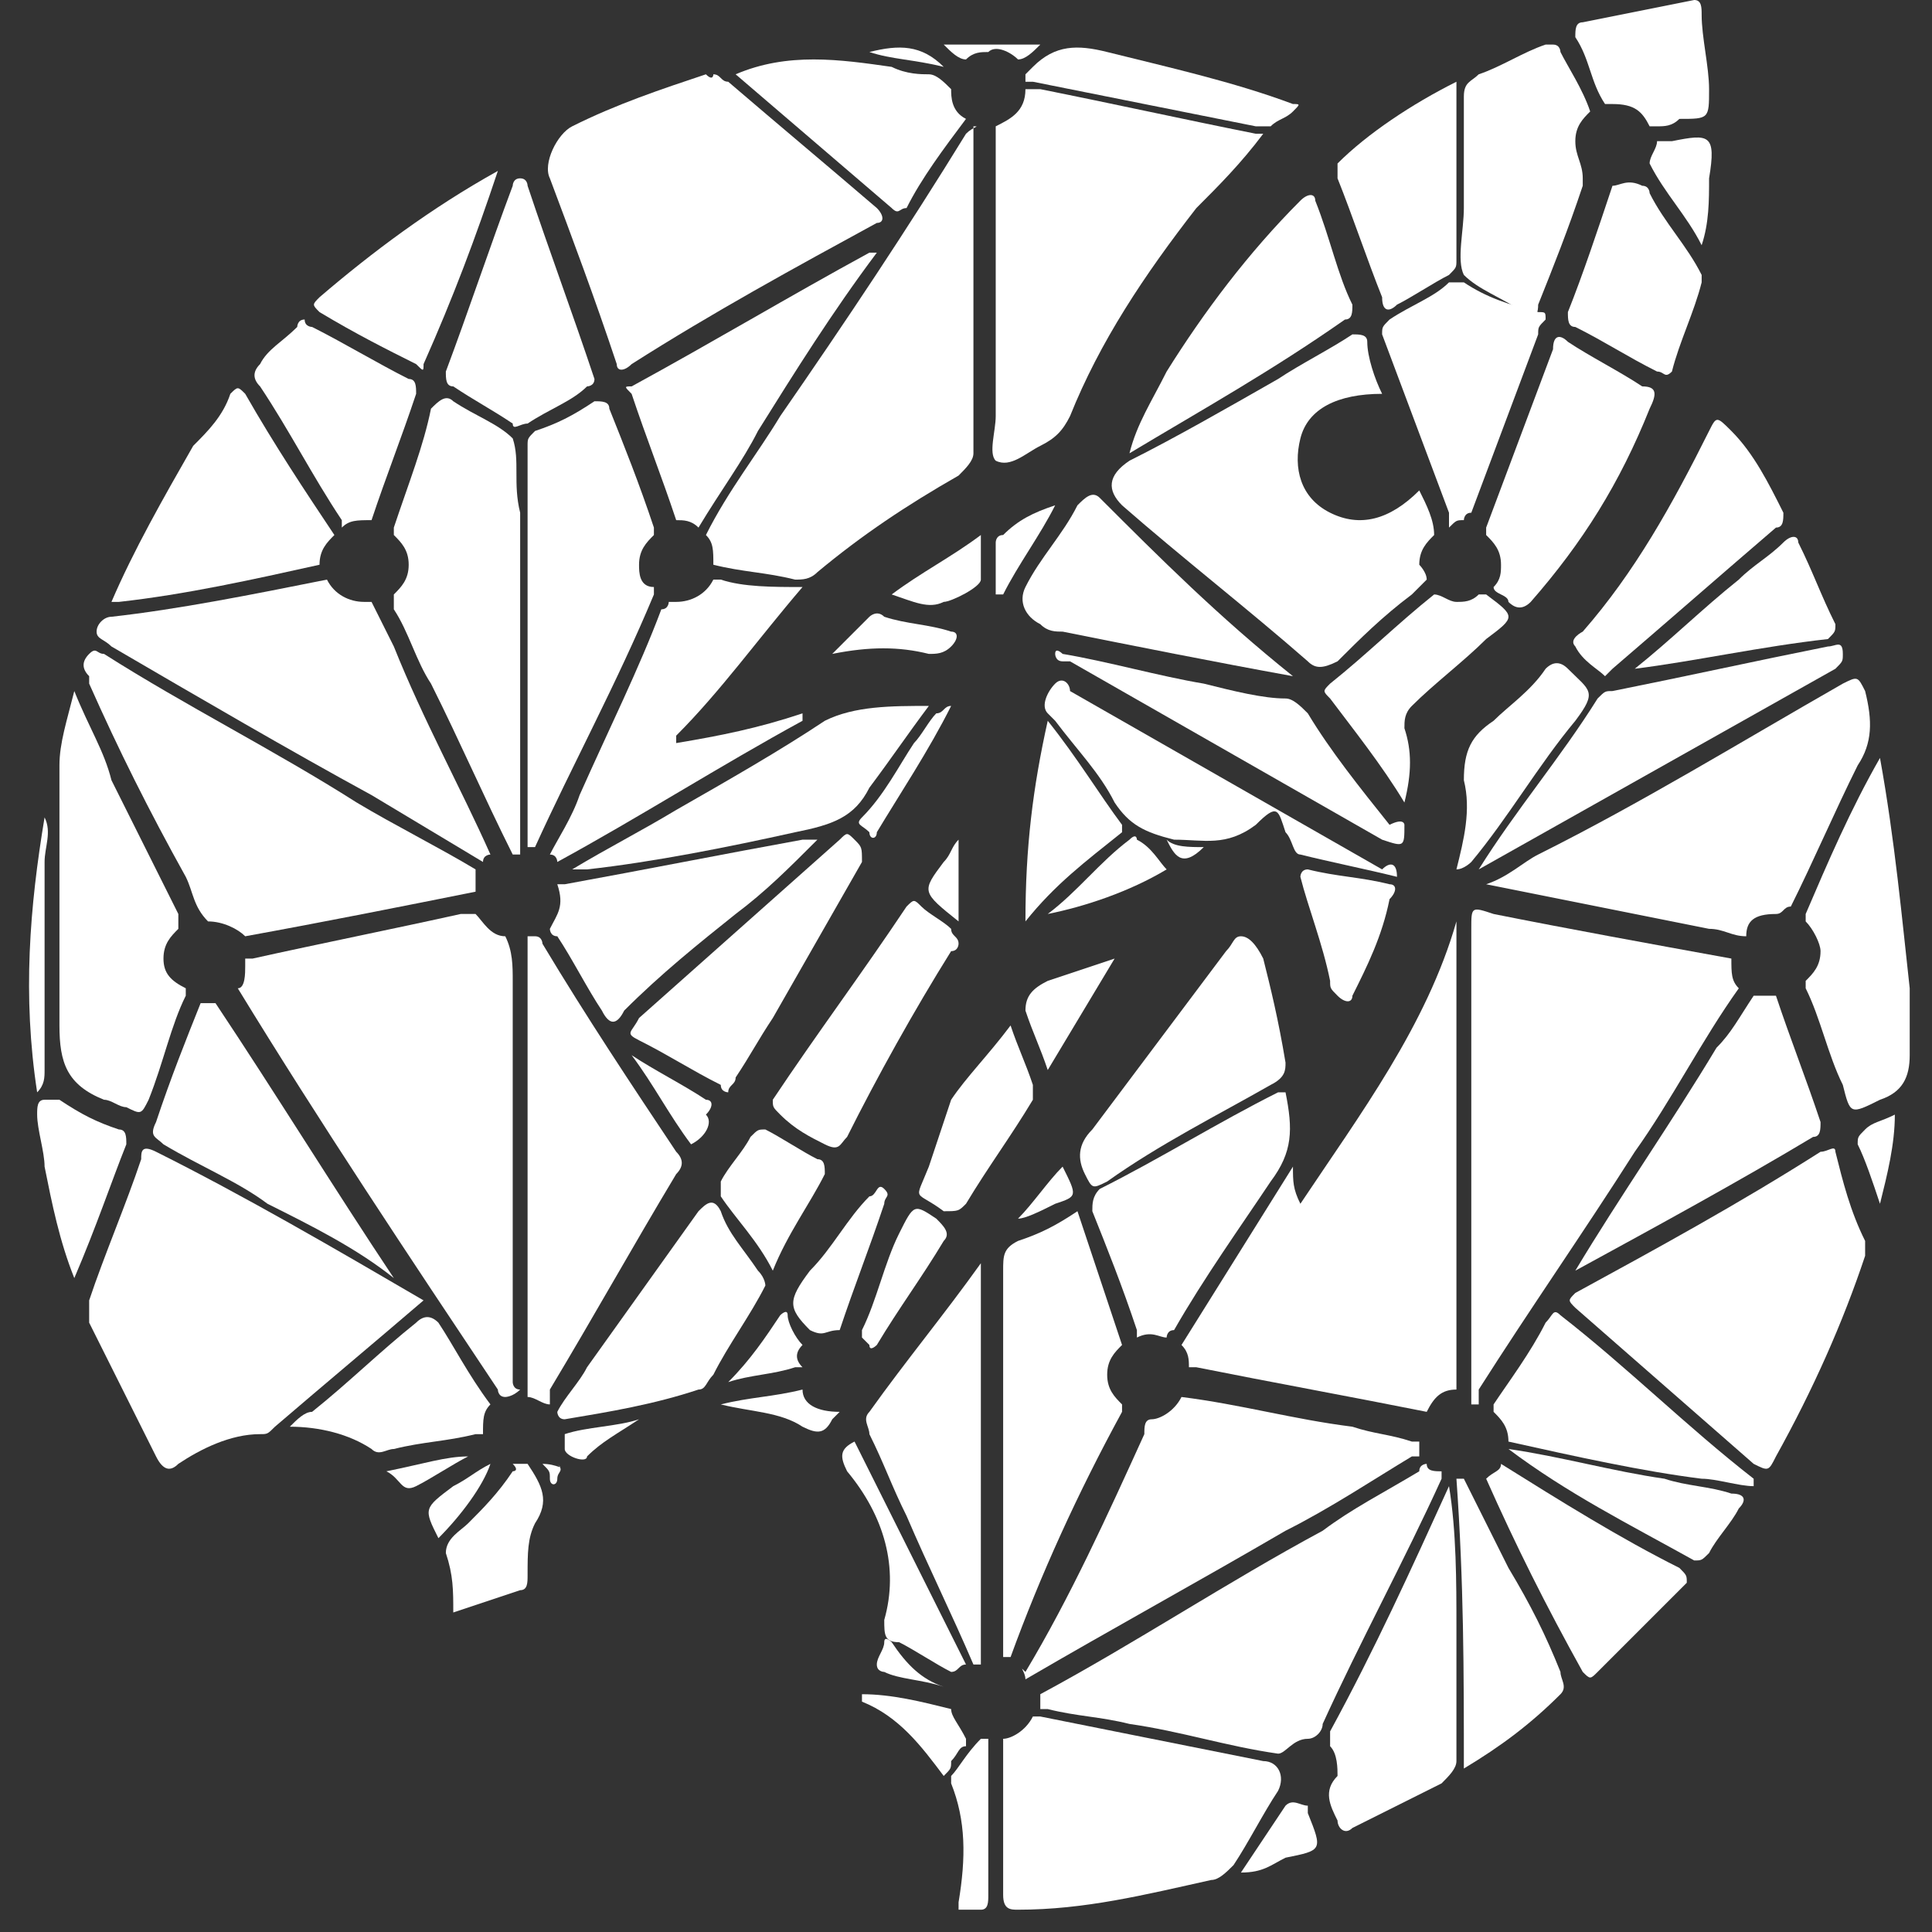 <?xml version="1.0" encoding="utf-8"?>
<!-- Generator: Adobe Illustrator 24.0.0, SVG Export Plug-In . SVG Version: 6.00 Build 0)  -->
<svg version="1.1" id="Layer_1" xmlns="http://www.w3.org/2000/svg" xmlns:xlink="http://www.w3.org/1999/xlink" x="0px" y="0px"
	 viewBox="0 0 26 26" style="enable-background:new 0 0 26 26;" xml:space="preserve">
<rect x="0" y="0" width="26" height="26" fill="#333333" stroke="none"/>
<style type="text/css">
	.st0{fill:#FFFFFF;}
</style>
<g>
	<path class="st0" d="M5.7,17.5c-0.7,0.6-1.3,1.1-2,1.7c-0.1,0.1-0.1,0.1-0.2,0.1c-0.4,0-0.8,0.2-1.1,0.4c-0.1,0.1-0.2,0.1-0.3-0.1
		c-0.3-0.6-0.6-1.2-0.9-1.8c0-0.1,0-0.2,0-0.3c0.2-0.6,0.5-1.3,0.7-1.9c0-0.1,0-0.2,0.2-0.1C3.3,16.1,4.5,16.8,5.7,17.5z"/>
	<path class="st0" d="M9.6,1c0.1,0,0.1,0.1,0.2,0.1c0.7,0.6,1.3,1.1,2,1.7c0.1,0.1,0.1,0.2,0,0.2c-1.1,0.6-2.2,1.2-3.3,1.9
		C8.4,5,8.3,5,8.3,4.9C8,4,7.7,3.2,7.4,2.4C7.3,2.2,7.5,1.8,7.7,1.7c0.6-0.3,1.2-0.5,1.8-0.7C9.6,1.1,9.6,1,9.6,1z"/>
	<path class="st0" d="M25.1,16.7c0,0.1,0,0.1,0,0.2c-0.3,0.9-0.7,1.8-1.2,2.7c-0.1,0.2-0.1,0.2-0.3,0.1c-0.8-0.7-1.6-1.4-2.4-2.1
		c-0.1-0.1-0.1-0.1,0-0.2c1.1-0.6,2.2-1.2,3.3-1.9c0.1,0,0.2-0.1,0.2,0C24.8,15.9,24.9,16.3,25.1,16.7
		C25.1,16.7,25.1,16.7,25.1,16.7z"/>
	<path class="st0" d="M17.3,14.3c0,0.1,0,0.2-0.2,0.3c-0.7,0.4-1.5,0.8-2.2,1.3c-0.2,0.1-0.2,0.1-0.3-0.1c-0.1-0.2-0.1-0.4,0.1-0.6
		c0.6-0.8,1.2-1.6,1.8-2.4c0.1-0.1,0.1-0.2,0.2-0.2c0.1,0,0.2,0.1,0.3,0.3C17.1,13.3,17.2,13.7,17.3,14.3z"/>
	<path class="st0" d="M15.2,6.1c0.1-0.4,0.3-0.7,0.5-1.1c0.5-0.8,1.1-1.6,1.8-2.3c0.1-0.1,0.2-0.1,0.2,0c0.2,0.5,0.3,1,0.5,1.4
		c0,0.1,0,0.2-0.1,0.2C17.1,5,16.2,5.5,15.2,6.1z"/>
	<path class="st0" d="M19.9,11.7c0.5-0.8,1.1-1.5,1.6-2.3c0.1-0.1,0.1-0.1,0.2-0.1c1-0.2,1.9-0.4,2.9-0.6c0.1,0,0.2-0.1,0.2,0.1
		c0,0.1,0,0.1-0.1,0.2C23.1,9.9,21.5,10.8,19.9,11.7C19.9,11.7,19.9,11.7,19.9,11.7z"/>
	<path class="st0" d="M18.9,11.1c0,0.3,0,0.3-0.3,0.2c-1.4-0.8-2.8-1.6-4.2-2.4c0,0-0.1,0-0.1,0c-0.1,0-0.1-0.1-0.1-0.1
		c0-0.1,0.1,0,0.1,0c0.6,0.1,1.3,0.3,1.9,0.4c0.4,0.1,0.8,0.2,1.1,0.2c0.1,0,0.2,0.1,0.3,0.2c0.3,0.5,0.7,1,1.1,1.5
		C18.9,11,18.9,11.1,18.9,11.1z"/>
	<path class="st0" d="M9.8,14.7c0,0-0.1,0-0.1-0.1c-0.4-0.2-0.7-0.4-1.1-0.6c-0.2-0.1-0.1-0.1,0-0.3c0.9-0.8,1.8-1.6,2.7-2.4
		c0.1-0.1,0.1-0.1,0.2,0c0.1,0.1,0.1,0.1,0.1,0.3c-0.4,0.7-0.8,1.4-1.2,2.1c-0.2,0.3-0.3,0.5-0.5,0.8C9.9,14.6,9.8,14.6,9.8,14.7z"
		/>
	<path class="st0" d="M17.4,9.1c-1.1-0.2-2.1-0.4-3.1-0.6c-0.1,0-0.2,0-0.3-0.1c-0.2-0.1-0.3-0.3-0.2-0.5c0.2-0.4,0.5-0.7,0.7-1.1
		c0.1-0.1,0.2-0.2,0.3-0.1C15.6,7.5,16.4,8.3,17.4,9.1C17.3,9,17.3,9,17.4,9.1z"/>
	<path class="st0" d="M21.6,9.1c-0.1-0.1-0.3-0.2-0.4-0.4c-0.1-0.1,0.1-0.2,0.1-0.2c0.7-0.8,1.2-1.7,1.7-2.7c0.1-0.2,0.1-0.2,0.3,0
		c0.3,0.3,0.5,0.7,0.7,1.1C24,7,24,7.1,23.9,7.1c-0.7,0.6-1.5,1.3-2.2,1.9C21.6,9.1,21.6,9.1,21.6,9.1z"/>
	<path class="st0" d="M8,5.1c0,0.1-0.1,0.1-0.1,0.1C7.7,5.4,7.4,5.5,7.1,5.7c-0.1,0-0.2,0.1-0.2,0C6.6,5.5,6.4,5.4,6.1,5.2
		C6,5.2,6,5.1,6,5c0.3-0.8,0.6-1.7,0.9-2.5c0,0,0-0.1,0.1-0.1c0.1,0,0.1,0.1,0.1,0.1C7.4,3.4,7.7,4.2,8,5.1C8,5.1,8,5.1,8,5.1z"/>
	<path class="st0" d="M12.5,9.5c-0.3,0.4-0.5,0.7-0.8,1.1c-0.2,0.4-0.5,0.5-1,0.6c-0.9,0.2-1.9,0.4-2.8,0.5c-0.1,0-0.1,0-0.2,0
		c0.5-0.3,0.9-0.5,1.4-0.8c0.7-0.4,1.4-0.8,2-1.2C11.5,9.5,12,9.5,12.5,9.5z"/>
	<path class="st0" d="M18.8,11.8c-0.4-0.1-0.9-0.2-1.3-0.3c-0.1,0-0.1-0.2-0.2-0.3c-0.1-0.3-0.1-0.4-0.4-0.1
		c-0.4,0.3-0.7,0.2-1.1,0.2c-0.4-0.1-0.6-0.2-0.8-0.5c-0.2-0.4-0.5-0.7-0.8-1.1c0,0-0.1-0.1-0.1-0.1c-0.1-0.1,0-0.3,0.1-0.4
		c0.1-0.1,0.2,0,0.2,0.1c1.4,0.8,2.8,1.6,4.2,2.4C18.7,11.6,18.8,11.6,18.8,11.8z"/>
	<path class="st0" d="M19.6,1.1c0,0.8,0,1.6,0,2.4c0,0.1,0,0.1-0.1,0.2c-0.2,0.1-0.5,0.3-0.7,0.4c-0.1,0.1-0.2,0.1-0.2-0.1
		c-0.2-0.5-0.4-1.1-0.6-1.6c0-0.1,0-0.2,0-0.2C18.4,1.8,19,1.4,19.6,1.1z"/>
	<path class="st0" d="M12.9,12.7c0,0,0,0.1-0.1,0.1c-0.5,0.8-1,1.7-1.4,2.5c-0.1,0.1-0.1,0.2-0.3,0.1c-0.2-0.1-0.4-0.2-0.6-0.4
		c-0.1-0.1-0.1-0.1-0.1-0.2c0.6-0.9,1.2-1.7,1.8-2.6c0.1-0.1,0.1-0.1,0.2,0c0.1,0.1,0.3,0.2,0.4,0.3C12.8,12.6,12.9,12.6,12.9,12.7z
		"/>
	<path class="st0" d="M6.7,2.3C6.4,3.2,6.1,4,5.7,4.9C5.7,5,5.7,5,5.6,4.9C5.2,4.7,4.8,4.5,4.3,4.2c-0.1-0.1-0.1-0.1,0-0.2
		C5,3.4,5.8,2.8,6.7,2.3z"/>
	<path class="st0" d="M22,9c0.5-0.4,0.9-0.8,1.4-1.2c0.2-0.2,0.4-0.3,0.6-0.5c0.1-0.1,0.2-0.1,0.2,0c0.2,0.4,0.3,0.7,0.5,1.1
		c0,0.1,0,0.1-0.1,0.2C23.7,8.7,22.8,8.9,22,9C22,9.1,22,9.1,22,9z"/>
	<path class="st0" d="M19.6,11.7c0.1-0.4,0.2-0.8,0.1-1.2c0-0.4,0.1-0.6,0.4-0.8c0.2-0.2,0.5-0.4,0.7-0.7c0.1-0.1,0.2-0.1,0.3,0
		c0.3,0.3,0.4,0.3,0.1,0.7c-0.5,0.6-0.9,1.3-1.4,1.9C19.8,11.6,19.7,11.7,19.6,11.7z"/>
	<path class="st0" d="M13.8,12.4c0-1,0.1-1.8,0.3-2.7c0.4,0.5,0.7,1,1,1.4c0,0,0,0.1,0,0.1C14.6,11.6,14.2,11.9,13.8,12.4z"/>
	<path class="st0" d="M13.6,13.8c0.1,0.3,0.2,0.5,0.3,0.8c0,0.1,0,0.2,0,0.2c-0.3,0.5-0.6,0.9-0.9,1.4c-0.1,0.1-0.1,0.1-0.3,0.1
		c0,0,0,0,0,0c-0.4-0.3-0.4-0.1-0.2-0.6c0.1-0.3,0.2-0.6,0.3-0.9C13,14.5,13.3,14.2,13.6,13.8z"/>
	<path class="st0" d="M20.3,19.5c0.7,0.1,1.4,0.3,2.1,0.4c0.3,0.1,0.6,0.1,0.9,0.2c0.2,0,0.2,0.1,0.1,0.2c-0.1,0.2-0.3,0.4-0.4,0.6
		c-0.1,0.1-0.1,0.1-0.2,0.1C21.9,20.5,21.1,20.1,20.3,19.5C20.3,19.6,20.3,19.6,20.3,19.5z"/>
	<path class="st0" d="M1,17.2c-0.2-0.5-0.3-1-0.4-1.5c0-0.2-0.1-0.5-0.1-0.7c0-0.1,0-0.2,0.1-0.2c0.1,0,0.1,0,0.2,0
		c0.3,0.2,0.5,0.3,0.8,0.4c0.1,0,0.1,0.1,0.1,0.2C1.5,15.9,1.3,16.5,1,17.2z"/>
	<path class="st0" d="M10.4,17.1c-0.2-0.4-0.5-0.7-0.7-1c0-0.1,0-0.1,0-0.2c0.1-0.2,0.3-0.4,0.4-0.6c0.1-0.1,0.1-0.1,0.2-0.1
		c0.2,0.1,0.5,0.3,0.7,0.4c0.1,0,0.1,0.1,0.1,0.2C10.9,16.2,10.6,16.6,10.4,17.1z"/>
	<path class="st0" d="M17.6,11.7c0.4,0.1,0.7,0.1,1.1,0.2c0.1,0,0.1,0.1,0,0.2c-0.1,0.5-0.3,0.9-0.5,1.3c0,0.1-0.1,0.1-0.2,0
		c-0.1-0.1-0.1-0.1-0.1-0.2c-0.1-0.5-0.3-1-0.4-1.4C17.5,11.8,17.5,11.7,17.6,11.7z"/>
	<path class="st0" d="M14.1,14.4c-0.1-0.3-0.2-0.5-0.3-0.8c0-0.2,0.1-0.3,0.3-0.4c0.3-0.1,0.6-0.2,0.9-0.3
		C14.7,13.4,14.4,13.9,14.1,14.4z"/>
	<path class="st0" d="M15.7,11.7c-0.5,0.3-1.1,0.5-1.6,0.6c0.4-0.3,0.7-0.7,1.1-1c0.1-0.1,0.1,0,0.1,0
		C15.5,11.4,15.6,11.6,15.7,11.7z"/>
	<path class="st0" d="M12,8c0.4-0.3,0.8-0.5,1.2-0.8c0,0.2,0,0.4,0,0.6c0,0.1-0.4,0.3-0.5,0.3C12.5,8.2,12.3,8.1,12,8z"/>
	<path class="st0" d="M0.6,11c0.1,0.2,0,0.4,0,0.6c0,0.9,0,1.8,0,2.8c0,0.1,0,0.2-0.1,0.3C0.3,13.4,0.4,12.2,0.6,11z"/>
	<path class="st0" d="M11.2,8.8c0.2-0.2,0.4-0.4,0.5-0.5c0,0,0.1-0.1,0.2,0c0.3,0.1,0.6,0.1,0.9,0.2c0.1,0,0.1,0.1,0,0.2
		c-0.1,0.1-0.2,0.1-0.3,0.1C12.1,8.7,11.7,8.7,11.2,8.8z"/>
	<path class="st0" d="M9.3,15.4c-0.3-0.4-0.5-0.8-0.8-1.2c0,0,0,0,0,0c0.3,0.2,0.7,0.4,1,0.6c0.1,0,0.1,0.1,0,0.2
		C9.6,15.1,9.5,15.3,9.3,15.4z"/>
	<path class="st0" d="M16.7,25.2c0.2-0.3,0.4-0.6,0.6-0.9c0.1-0.1,0.2,0,0.3,0c0,0,0,0,0,0.1c0.2,0.5,0.2,0.5-0.3,0.6
		C17.1,25.1,17,25.2,16.7,25.2C16.8,25.2,16.7,25.2,16.7,25.2z"/>
	<path class="st0" d="M12.8,9.5c-0.3,0.6-0.7,1.2-1,1.7c0,0.1-0.1,0.1-0.1,0c-0.1-0.1-0.2-0.1-0.1-0.2c0.3-0.3,0.5-0.7,0.7-1
		c0.1-0.1,0.2-0.3,0.3-0.4C12.7,9.6,12.7,9.5,12.8,9.5z"/>
	<path class="st0" d="M14.2,6.8C14,7.2,13.7,7.6,13.5,8c0,0,0,0-0.1,0c0-0.2,0-0.5,0-0.7c0,0,0-0.1,0.1-0.1
		C13.7,7,13.9,6.9,14.2,6.8z"/>
	<path class="st0" d="M25.5,15c0,0.4-0.1,0.8-0.2,1.2c-0.1-0.3-0.2-0.6-0.3-0.8c0-0.1,0-0.1,0.1-0.2C25.2,15.1,25.3,15.1,25.5,15z"
		/>
	<path class="st0" d="M12.9,12.4c-0.5-0.4-0.5-0.4-0.2-0.8c0.1-0.1,0.1-0.2,0.2-0.3C12.9,11.6,12.9,12,12.9,12.4z"/>
	<path class="st0" d="M6.3,19.6c-0.2,0.1-0.5,0.3-0.7,0.4c-0.2,0.1-0.2-0.1-0.4-0.2C5.7,19.7,6,19.6,6.3,19.6
		C6.3,19.6,6.3,19.6,6.3,19.6z"/>
	<path class="st0" d="M12.7,22.7c-0.3-0.1-0.6-0.1-0.8-0.2c0,0-0.1,0-0.1-0.1c0-0.1,0.1-0.2,0.1-0.3c0-0.1,0.1,0,0.1,0
		C12.2,22.4,12.4,22.6,12.7,22.7C12.7,22.7,12.7,22.7,12.7,22.7z"/>
	<path class="st0" d="M13.7,16.4c0.2-0.2,0.4-0.5,0.6-0.7c0.2,0.4,0.2,0.4-0.1,0.5C14,16.3,13.8,16.4,13.7,16.4
		C13.7,16.5,13.7,16.4,13.7,16.4z"/>
	<path class="st0" d="M12.7,0.9c-0.4-0.1-0.7-0.1-1-0.2C12.1,0.6,12.4,0.6,12.7,0.9z"/>
	<path class="st0" d="M16.2,11.4c-0.3,0.3-0.4,0.1-0.5-0.1C15.8,11.4,16,11.4,16.2,11.4z"/>
	<path class="st0" d="M23.9,12.3C23.9,12.3,23.9,12.3,23.9,12.3c0.1,0,0.1-0.1,0.2-0.1c0.3-0.6,0.6-1.3,0.9-1.9
		c0.2-0.3,0.2-0.6,0.1-1c-0.1-0.2-0.1-0.2-0.3-0.1c-1.4,0.8-2.7,1.6-4.1,2.3c-0.2,0.1-0.4,0.3-0.7,0.4c1,0.2,2,0.4,3,0.6
		c0.2,0,0.3,0.1,0.5,0.1C23.5,12.4,23.6,12.3,23.9,12.3z"/>
	<path class="st0" d="M25.3,10.2c-0.4,0.7-0.7,1.4-1,2.1c0,0.1,0,0.1,0,0.1c0.1,0.1,0.2,0.3,0.2,0.4c0,0.2-0.1,0.3-0.2,0.4
		c0,0,0,0.1,0,0.1c0.2,0.4,0.3,0.9,0.5,1.3c0.1,0.4,0.1,0.4,0.5,0.2c0.3-0.1,0.4-0.3,0.4-0.6c0-0.3,0-0.6,0-0.9
		C25.6,12.4,25.5,11.3,25.3,10.2z"/>
	<path class="st0" d="M23.6,13.4C23.6,13.4,23.6,13.4,23.6,13.4c-0.2,0.3-0.3,0.5-0.5,0.7c-0.6,1-1.3,2-1.9,3c0,0,0,0,0,0
		c1.1-0.6,2.2-1.2,3.2-1.8c0.1,0,0.1-0.1,0.1-0.2c-0.2-0.6-0.4-1.1-0.6-1.7c0,0,0,0,0,0C23.8,13.4,23.7,13.4,23.6,13.4z"/>
	<path class="st0" d="M19.5,20c-0.5,1.1-1,2.2-1.6,3.3c0,0.1,0,0.2,0,0.2c0.1,0.1,0.1,0.3,0.1,0.4c-0.2,0.2-0.1,0.4,0,0.6
		c0,0.1,0.1,0.2,0.2,0.1c0.4-0.2,0.8-0.4,1.2-0.6c0.1-0.1,0.2-0.2,0.2-0.3c0-0.6,0-1.2,0-1.8C19.6,21.3,19.6,20.6,19.5,20
		C19.5,20,19.5,20,19.5,20C19.5,20,19.5,20,19.5,20z"/>
	<path class="st0" d="M23.6,20c0-0.1,0-0.1,0-0.1c-0.9-0.7-1.7-1.5-2.6-2.2c-0.1-0.1-0.1,0-0.2,0.1c-0.2,0.4-0.5,0.8-0.7,1.1
		c0,0,0,0,0,0.1c0.1,0.1,0.2,0.2,0.2,0.4c0.9,0.2,1.8,0.4,2.6,0.5C23.1,19.9,23.4,20,23.6,20z"/>
	<path class="st0" d="M19.7,23.8c0.5-0.3,0.9-0.6,1.3-1c0.1-0.1,0-0.2,0-0.3c-0.2-0.5-0.4-0.9-0.7-1.4c-0.2-0.4-0.4-0.8-0.6-1.2
		c0,0,0,0-0.1,0C19.7,21.3,19.7,22.5,19.7,23.8z"/>
	<path class="st0" d="M19.9,18.7c0.7-1.1,1.4-2.1,2.1-3.2c0.5-0.7,0.9-1.5,1.4-2.2c0,0,0,0,0,0c-0.1-0.1-0.1-0.2-0.1-0.4
		c0,0,0,0,0,0c0,0,0,0,0,0c-1.1-0.2-2.2-0.4-3.2-0.6c-0.3-0.1-0.3-0.1-0.3,0.2c0,2.1,0,4.1,0,6.2c0,0.1,0,0.1,0,0.2c0,0,0.1,0,0.1,0
		C19.9,18.8,19.9,18.7,19.9,18.7z"/>
	<path class="st0" d="M22.6,21.1c-0.8-0.4-1.6-0.9-2.4-1.4c0,0,0,0,0,0c0,0.1-0.1,0.1-0.2,0.2c0,0,0,0,0,0c0.4,0.9,0.8,1.7,1.3,2.6
		c0.1,0.1,0.1,0.1,0.2,0c0.4-0.4,0.8-0.8,1.2-1.2C22.7,21.2,22.7,21.2,22.6,21.1z"/>
	<path class="st0" d="M15.7,18c0,0,0-0.1,0.1-0.1c0.4-0.7,0.9-1.4,1.3-2c0.3-0.4,0.3-0.7,0.2-1.2c0,0-0.1,0-0.1,0
		c-0.8,0.4-1.6,0.9-2.4,1.3c-0.1,0.1-0.1,0.2-0.1,0.3c0.2,0.5,0.4,1,0.6,1.6c0,0,0,0.1,0,0.1c0,0,0,0,0,0C15.5,17.9,15.6,18,15.7,18
		z"/>
	<path class="st0" d="M19.6,12.4C19.5,12.4,19.5,12.4,19.6,12.4c-0.4,1.4-1.3,2.6-2.1,3.8c-0.1-0.2-0.1-0.3-0.1-0.5
		c-0.5,0.8-1,1.6-1.5,2.4c0,0,0,0,0,0c0.1,0.1,0.1,0.2,0.1,0.3c0,0,0,0,0,0c0,0,0.1,0,0.1,0c1,0.2,2.1,0.4,3.1,0.6c0,0,0,0,0,0
		c0.1-0.2,0.2-0.3,0.4-0.3c0,0,0-0.1,0-0.1c0-2,0-4.1,0-6.1C19.6,12.6,19.6,12.5,19.6,12.4z"/>
	<path class="st0" d="M13.5,23.4c0,0,0,0.1,0,0.1c0,0.3,0,0.7,0,1c0,0.3,0,0.6,0,1c0,0.2,0.1,0.2,0.2,0.2c0.9,0,1.7-0.2,2.6-0.4
		c0.1,0,0.2-0.1,0.3-0.2c0.2-0.3,0.4-0.7,0.6-1c0.1-0.2,0-0.4-0.2-0.4c-1-0.2-2-0.4-3-0.6c0,0-0.1,0-0.1,0
		C13.8,23.3,13.6,23.4,13.5,23.4z"/>
	<path class="st0" d="M13,22.4C13,22.4,13,22.4,13,22.4c-0.3-0.6-0.6-1.2-0.9-1.8c-0.2-0.4-0.4-0.8-0.6-1.2
		c-0.2,0.1-0.2,0.2-0.1,0.4c0.5,0.6,0.7,1.3,0.5,2c0,0.2,0,0.3,0.2,0.3c0.2,0.1,0.5,0.3,0.7,0.4c0,0,0,0,0,0
		C12.9,22.5,12.9,22.4,13,22.4z"/>
	<path class="st0" d="M12.8,23.9c0,0,0,0.1,0,0.1c0.2,0.5,0.2,1,0.1,1.6c0,0,0,0.1,0,0.1c0.1,0,0.2,0,0.3,0c0.1,0,0.1-0.1,0.1-0.2
		c0-0.6,0-1.1,0-1.7c0-0.1,0-0.3,0-0.4c0,0-0.1,0-0.1,0C13,23.6,12.9,23.8,12.8,23.9z"/>
	<path class="st0" d="M12.8,23c-0.4-0.1-0.8-0.2-1.2-0.2c0,0,0,0,0,0.1c0.5,0.2,0.8,0.6,1.1,1c0.1-0.1,0.1-0.1,0.1-0.2
		c0.1-0.1,0.1-0.2,0.2-0.2c0,0,0,0,0-0.1C12.9,23.2,12.8,23.1,12.8,23z"/>
	<path class="st0" d="M19.2,19.7c0,0-0.1,0-0.1,0.1c-0.5,0.3-0.9,0.5-1.3,0.8c-1.3,0.7-2.5,1.5-3.8,2.2c0,0,0,0,0,0c0,0,0,0.1,0,0.1
		c0,0,0,0.1,0,0.1c0,0,0,0,0.1,0c0.4,0.1,0.7,0.1,1.1,0.2c0.7,0.1,1.3,0.3,2,0.4c0.1,0,0.2-0.2,0.4-0.2c0.1,0,0.2-0.1,0.2-0.2
		c0.5-1.1,1.1-2.2,1.6-3.3c0,0,0-0.1,0-0.1C19.3,19.8,19.2,19.8,19.2,19.7z"/>
	<path class="st0" d="M15.1,19c0-0.1,0-0.1,0-0.1c-0.1-0.1-0.2-0.2-0.2-0.4c0-0.2,0.1-0.3,0.2-0.4c0,0,0,0,0,0
		c-0.2-0.6-0.4-1.2-0.6-1.8c-0.3,0.2-0.5,0.3-0.8,0.4c-0.2,0.1-0.2,0.2-0.2,0.4c0,1.7,0,3.4,0,5.1c0,0,0,0.1,0,0.1c0,0,0.1,0,0.1,0
		C14,21.2,14.5,20.1,15.1,19z"/>
	<path class="st0" d="M13.8,22.6C13.8,22.6,13.8,22.5,13.8,22.6c1.2-0.7,2.3-1.3,3.5-2c0.6-0.3,1.2-0.7,1.7-1c0,0,0,0,0.1,0
		c0,0,0-0.1,0-0.1c0,0,0-0.1,0-0.1c0,0-0.1,0-0.1,0c-0.3-0.1-0.5-0.1-0.8-0.2c-0.8-0.1-1.5-0.3-2.3-0.4c0,0,0,0,0,0
		c-0.1,0.2-0.3,0.3-0.4,0.3c0,0,0,0,0,0c-0.1,0-0.1,0.1-0.1,0.2c-0.5,1.1-1,2.2-1.6,3.2c0,0,0,0,0,0C13.7,22.4,13.8,22.5,13.8,22.6z
		"/>
	<path class="st0" d="M13.2,17c-0.5,0.7-1,1.3-1.5,2c-0.1,0.1,0,0.2,0,0.3c0.2,0.4,0.3,0.7,0.5,1.1c0.3,0.7,0.6,1.3,0.9,2
		c0,0,0,0,0.1,0C13.2,20.6,13.2,18.8,13.2,17z"/>
	<path class="st0" d="M7.4,12.5c0,0,0,0.1,0.1,0.1c0.2,0.3,0.4,0.7,0.6,1c0.1,0.2,0.2,0.2,0.3,0c0.5-0.5,1-0.9,1.5-1.3
		c0.4-0.3,0.7-0.6,1.1-1c-0.1,0-0.1,0-0.2,0c-1.1,0.2-2.1,0.4-3.2,0.6c0,0-0.1,0-0.1,0C7.6,12.2,7.5,12.3,7.4,12.5z"/>
	<path class="st0" d="M2.2,12.9c0-0.2,0.1-0.3,0.2-0.4c0-0.1,0-0.1,0-0.2c-0.3-0.6-0.6-1.2-0.9-1.8C1.4,10.1,1.2,9.8,1,9.3
		c-0.1,0.4-0.2,0.7-0.2,1c0,1.2,0,2.3,0,3.5c0,0.5,0.1,0.8,0.6,1c0.1,0,0.2,0.1,0.3,0.1c0.2,0.1,0.2,0.1,0.3-0.1
		c0.2-0.5,0.3-1,0.5-1.4c0,0,0-0.1,0-0.1C2.3,13.2,2.2,13.1,2.2,12.9z"/>
	<path class="st0" d="M2.7,13.5C2.7,13.5,2.7,13.5,2.7,13.5c-0.2,0.5-0.4,1-0.6,1.6c-0.1,0.2,0,0.2,0.1,0.3c0.5,0.3,1,0.5,1.4,0.8
		c0.6,0.3,1.2,0.6,1.7,1c0,0,0,0,0,0c-0.8-1.2-1.6-2.5-2.4-3.7C3,13.5,2.9,13.5,2.7,13.5C2.8,13.5,2.7,13.5,2.7,13.5z"/>
	<path class="st0" d="M3.3,12.6C3.3,12.6,3.3,12.6,3.3,12.6c1.1-0.2,2.1-0.4,3.1-0.6c0,0,0,0,0-0.1c0-0.1,0-0.1,0-0.2
		c-0.5-0.3-1.1-0.6-1.6-0.9c-1.1-0.7-2.3-1.3-3.4-2c-0.1,0-0.1-0.1-0.2,0C1.1,8.9,1.1,9,1.2,9.1c0,0,0,0,0,0.1
		c0.4,0.9,0.8,1.7,1.3,2.6c0.1,0.2,0.1,0.4,0.3,0.6c0,0,0,0,0,0C3,12.4,3.2,12.5,3.3,12.6z"/>
	<path class="st0" d="M8.6,7.6c0-0.2,0.1-0.3,0.2-0.4c0,0,0,0,0-0.1C8.6,6.5,8.4,6,8.2,5.5c0-0.1-0.1-0.1-0.2-0.1
		C7.7,5.6,7.5,5.7,7.2,5.8C7.1,5.9,7.1,5.9,7.1,6c0,1.8,0,3.6,0,5.4c0,0,0,0,0.1,0c0.5-1.1,1.1-2.2,1.6-3.4c0,0,0,0,0-0.1
		C8.6,7.9,8.6,7.7,8.6,7.6z"/>
	<path class="st0" d="M9.4,7.1C9.4,7,9.4,7,9.4,7.1c0.3-0.5,0.6-0.9,0.8-1.3c0.5-0.8,1-1.6,1.6-2.4c0,0-0.1,0-0.1,0
		c-1.1,0.6-2.1,1.2-3.2,1.8C8.4,5.2,8.4,5.2,8.5,5.3C8.7,5.9,8.9,6.4,9.1,7c0,0,0,0,0,0c0,0,0,0,0,0C9.2,7,9.3,7,9.4,7.1z"/>
	<path class="st0" d="M9.1,8.1c0,0-0.1,0-0.1,0c0,0,0,0.1-0.1,0.1C8.6,9,8.2,9.8,7.8,10.7c-0.1,0.3-0.3,0.6-0.4,0.8
		c0.1,0,0.1,0.1,0.1,0.1c1.1-0.6,2.2-1.3,3.3-1.9c0,0,0,0,0-0.1C10.2,9.8,9.7,9.9,9.1,10c0,0,0,0,0-0.1c0.6-0.6,1.1-1.3,1.7-2
		C10.4,7.9,10,7.9,9.7,7.8c0,0,0,0-0.1,0C9.5,8,9.3,8.1,9.1,8.1z"/>
	<path class="st0" d="M4.5,7.2C4.1,6.6,3.7,6,3.3,5.3c-0.1-0.1-0.1-0.1-0.2,0C3,5.6,2.8,5.8,2.6,6C2.2,6.7,1.8,7.4,1.5,8.1
		c0,0,0,0,0.1,0C2.5,8,3.4,7.8,4.3,7.6c0,0,0,0,0,0C4.3,7.4,4.4,7.3,4.5,7.2z"/>
	<path class="st0" d="M5,7C5,7,5,7,5,7c0.2-0.6,0.4-1.1,0.6-1.7c0-0.1,0-0.2-0.1-0.2C5.1,4.9,4.6,4.6,4.2,4.4c0,0-0.1,0-0.1-0.1
		C4,4.3,4,4.4,4,4.4C3.8,4.6,3.6,4.7,3.5,4.9C3.4,5,3.4,5.1,3.5,5.2C3.9,5.8,4.2,6.4,4.6,7c0,0,0,0,0,0.1C4.7,7,4.8,7,5,7
		C4.9,7,4.9,7,5,7z"/>
	<path class="st0" d="M4.4,7.8C4.4,7.8,4.3,7.8,4.4,7.8C3.4,8,2.4,8.2,1.5,8.3c-0.1,0-0.2,0.1-0.2,0.2c0,0.1,0.1,0.1,0.2,0.2
		c1.2,0.7,2.4,1.4,3.5,2c0.5,0.3,1,0.6,1.5,0.9c0-0.1,0.1-0.1,0.1-0.1c0,0,0,0,0,0c-0.4-0.9-0.9-1.8-1.3-2.8C5.2,8.5,5.1,8.3,5,8.1
		c0,0-0.1,0-0.1,0C4.7,8.1,4.5,8,4.4,7.8z"/>
	<path class="st0" d="M6.9,5.9C6.7,5.7,6.4,5.6,6.1,5.4C6,5.3,5.9,5.4,5.8,5.5C5.7,6,5.5,6.5,5.3,7.1c0,0,0,0.1,0,0.1
		c0.1,0.1,0.2,0.2,0.2,0.4c0,0.2-0.1,0.3-0.2,0.4c0,0.1,0,0.1,0,0.2c0.2,0.3,0.3,0.7,0.5,1c0.4,0.8,0.7,1.5,1.1,2.3c0,0,0,0,0.1,0
		c0-1.5,0-3,0-4.6C6.9,6.5,7,6.2,6.9,5.9z"/>
	<path class="st0" d="M19.3,7.2c0-0.2-0.1-0.4-0.2-0.6c-0.4,0.4-0.8,0.5-1.2,0.3c-0.4-0.2-0.5-0.6-0.4-1c0.1-0.4,0.5-0.6,1.1-0.6
		c-0.1-0.2-0.2-0.5-0.2-0.7c0-0.1-0.1-0.1-0.2-0.1c-0.3,0.2-0.7,0.4-1,0.6c-0.7,0.4-1.4,0.8-2,1.1c-0.3,0.2-0.3,0.4-0.1,0.6
		c0.8,0.7,1.7,1.4,2.5,2.1c0.1,0.1,0.2,0.1,0.4,0c0.3-0.3,0.6-0.6,1-0.9C19,8,19.1,7.9,19.2,7.8c0-0.1-0.1-0.2-0.1-0.2
		C19.1,7.4,19.2,7.3,19.3,7.2z"/>
	<path class="st0" d="M22.1,5.2c-0.3-0.2-0.7-0.4-1-0.6c-0.1-0.1-0.2-0.1-0.2,0.1c-0.3,0.8-0.6,1.6-0.9,2.4c0,0,0,0.1,0,0.1
		c0.1,0.1,0.2,0.2,0.2,0.4c0,0.1,0,0.2-0.1,0.3c0,0.1,0.2,0.1,0.2,0.2c0.1,0.1,0.2,0.1,0.3,0c0.7-0.8,1.2-1.6,1.6-2.6
		C22.3,5.3,22.3,5.2,22.1,5.2z"/>
	<path class="st0" d="M19.7,7c0,0,0-0.1,0.1-0.1c0.3-0.8,0.6-1.6,0.9-2.4c0-0.1,0-0.1,0.1-0.2c0-0.1,0-0.1-0.1-0.1
		C20.3,4.1,20,4,19.7,3.8c-0.1,0-0.1,0-0.2,0C19.3,4,19,4.1,18.7,4.3c-0.1,0.1-0.1,0.1-0.1,0.2c0.3,0.8,0.6,1.6,0.9,2.4
		c0,0,0,0.1,0,0.2C19.6,7,19.6,7,19.7,7C19.7,7,19.7,7,19.7,7z"/>
	<path class="st0" d="M19.3,8C19.3,8,19.3,8,19.3,8c-0.5,0.4-0.9,0.8-1.4,1.2c-0.1,0.1-0.1,0.1,0,0.2c0.3,0.4,0.7,0.9,1,1.4
		c0.1-0.4,0.1-0.7,0-1c0-0.1,0-0.2,0.1-0.3c0.3-0.3,0.7-0.6,1-0.9C20.4,8.3,20.4,8.3,20,8c0,0,0,0-0.1,0c-0.1,0.1-0.2,0.1-0.3,0.1
		C19.5,8.1,19.4,8,19.3,8z"/>
	<path class="st0" d="M10.2,17.1c-0.2-0.3-0.4-0.5-0.5-0.8c-0.1-0.2-0.2-0.1-0.3,0c-0.5,0.7-1,1.4-1.5,2.1c-0.1,0.2-0.3,0.4-0.4,0.6
		c0,0,0,0.1,0.1,0.1c0.6-0.1,1.2-0.2,1.8-0.4c0.1,0,0.1-0.1,0.2-0.2c0.2-0.4,0.5-0.8,0.7-1.2C10.3,17.3,10.3,17.2,10.2,17.1z"/>
	<path class="st0" d="M6.6,18.9C6.6,18.9,6.6,18.8,6.6,18.9c-0.3-0.4-0.5-0.8-0.7-1.1c-0.1-0.1-0.2-0.1-0.3,0
		c-0.5,0.4-0.9,0.8-1.4,1.2C4.1,19,4,19.1,3.9,19.2c0.4,0,0.8,0.1,1.1,0.3c0.1,0.1,0.2,0,0.3,0c0.4-0.1,0.7-0.1,1.1-0.2
		c0,0,0.1,0,0.1,0c0,0,0,0,0,0C6.5,19.1,6.5,19,6.6,18.9z"/>
	<path class="st0" d="M6.9,19.8c-0.2,0.3-0.4,0.5-0.6,0.7c-0.1,0.1-0.3,0.2-0.3,0.4c0.1,0.3,0.1,0.5,0.1,0.8
		c0.3-0.1,0.6-0.2,0.9-0.3c0.1,0,0.1-0.1,0.1-0.2c0-0.3,0-0.5,0.1-0.7c0.2-0.3,0.1-0.5-0.1-0.8c0,0,0,0,0,0c-0.1,0-0.1,0-0.2,0
		C7,19.8,6.9,19.8,6.9,19.8z"/>
	<path class="st0" d="M6.6,19.7c-0.2,0.1-0.3,0.2-0.5,0.3c-0.4,0.3-0.4,0.3-0.2,0.7c0,0,0,0,0,0C6.2,20.4,6.5,20,6.6,19.7
		C6.7,19.7,6.6,19.7,6.6,19.7z"/>
	<path class="st0" d="M7.9,19.6c0.2-0.2,0.4-0.3,0.7-0.5c-0.3,0.1-0.7,0.1-1,0.2c0,0.1,0,0.1,0,0.2C7.6,19.6,7.9,19.7,7.9,19.6z"/>
	<path class="st0" d="M7.3,19.7c0.1,0.1,0.1,0.1,0.1,0.2c0,0.1,0.1,0.1,0.1,0c0-0.1,0.1-0.1,0-0.2C7.6,19.8,7.5,19.7,7.3,19.7
		C7.4,19.7,7.4,19.7,7.3,19.7z"/>
	<path class="st0" d="M7.4,18.7c0.6-1,1.1-1.9,1.7-2.9c0.1-0.1,0.1-0.2,0-0.3c-0.6-0.9-1.2-1.8-1.8-2.8c0,0,0-0.1-0.1-0.1
		c0,0-0.1,0-0.1,0c0,0.1,0,0.1,0,0.2c0,1,0,1.9,0,2.9c0,1,0,2,0,3c0,0,0,0.1,0,0.1c0.1,0,0.2,0.1,0.3,0.1
		C7.4,18.8,7.4,18.8,7.4,18.7z"/>
	<path class="st0" d="M6.9,18.6c0-1,0-1.9,0-2.9c0-0.8,0-1.7,0-2.5c0-0.2,0-0.4-0.1-0.6c-0.2,0-0.3-0.2-0.4-0.3c-0.1,0-0.1,0-0.2,0
		c-0.9,0.2-1.9,0.4-2.8,0.6c0,0-0.1,0-0.1,0c0,0,0,0,0,0.1c0,0.1,0,0.3-0.1,0.3c0,0,0,0,0,0c1.1,1.8,2.3,3.6,3.5,5.4
		c0,0,0,0.1,0.1,0.1c0,0,0.1,0,0.2-0.1C6.9,18.7,6.9,18.6,6.9,18.6z"/>
	<path class="st0" d="M11.3,17.9C11.3,17.9,11.3,17.9,11.3,17.9c0.2-0.6,0.4-1.1,0.6-1.7c0-0.1,0.1-0.1,0-0.2
		c-0.1-0.1-0.1,0.1-0.2,0.1c-0.3,0.3-0.5,0.7-0.8,1c-0.3,0.4-0.3,0.5,0,0.8c0,0,0,0,0,0C11.1,18,11.1,17.9,11.3,17.9
		C11.3,17.9,11.3,17.9,11.3,17.9z"/>
	<path class="st0" d="M11.8,18.1c0.3-0.5,0.6-0.9,0.9-1.4c0.1-0.1,0-0.2-0.1-0.3c-0.3-0.2-0.3-0.2-0.5,0.2c0,0,0,0,0,0
		c-0.2,0.4-0.3,0.9-0.5,1.3c0,0,0,0.1,0,0.1c0,0,0.1,0.1,0.1,0.1C11.7,18.2,11.8,18.1,11.8,18.1z"/>
	<path class="st0" d="M10.8,18.1c-0.1-0.1-0.2-0.3-0.2-0.4c0-0.1-0.1,0-0.1,0c-0.2,0.3-0.4,0.6-0.7,0.9c0.3-0.1,0.6-0.1,0.9-0.2
		c0,0,0,0,0.1,0c0,0,0,0,0,0C10.7,18.3,10.7,18.2,10.8,18.1z"/>
	<path class="st0" d="M10.8,18.7C10.8,18.7,10.8,18.7,10.8,18.7c-0.4,0.1-0.7,0.1-1.1,0.2c0.4,0.1,0.8,0.1,1.1,0.3
		c0.2,0.1,0.3,0.1,0.4-0.1c0,0,0.1-0.1,0.1-0.1C11,19,10.8,18.9,10.8,18.7z"/>
	<path class="st0" d="M13.4,1.7c0,0,0,0.1,0,0.1c0,1.3,0,2.5,0,3.8c0,0.2-0.1,0.5,0,0.6C13.6,6.3,13.8,6.1,14,6
		c0.2-0.1,0.3-0.2,0.4-0.4c0.4-1,1-1.9,1.7-2.8c0.3-0.3,0.6-0.6,0.9-1c0,0-0.1,0-0.1,0c-1-0.2-1.9-0.4-2.9-0.6c-0.1,0-0.1,0-0.2,0
		C13.8,1.5,13.6,1.6,13.4,1.7z"/>
	<path class="st0" d="M12.8,1.2C12.8,1.2,12.8,1.1,12.8,1.2C12.7,1.1,12.6,1,12.5,1C12.4,1,12.2,1,12,0.9C11.3,0.8,10.6,0.7,9.9,1
		c0.7,0.6,1.4,1.2,2.1,1.8c0.1,0.1,0.1,0,0.2,0c0.2-0.4,0.5-0.8,0.8-1.2C12.8,1.5,12.8,1.3,12.8,1.2z"/>
	<path class="st0" d="M17.4,1.4c-0.8-0.3-1.7-0.5-2.5-0.7c-0.4-0.1-0.7-0.1-1,0.2c0,0-0.1,0.1-0.1,0.1c0,0,0,0.1,0,0.1
		c0,0,0.1,0,0.1,0c1,0.2,2,0.4,3,0.6c0.1,0,0.2,0,0.2,0c0.1-0.1,0.2-0.1,0.3-0.2C17.5,1.4,17.5,1.4,17.4,1.4z"/>
	<path class="st0" d="M13.7,0.8c0.1,0,0.2-0.1,0.3-0.2c-0.4,0-0.8,0-1.3,0c0.1,0.1,0.2,0.2,0.3,0.2c0.1-0.1,0.2-0.1,0.3-0.1
		C13.4,0.6,13.6,0.7,13.7,0.8z"/>
	<path class="st0" d="M13,1.8c-0.8,1.3-1.6,2.5-2.5,3.8c-0.3,0.5-0.7,1-1,1.6c0,0,0,0,0,0c0.1,0.1,0.1,0.2,0.1,0.4c0,0,0,0,0,0
		c0,0,0,0,0,0c0.4,0.1,0.7,0.1,1.1,0.2c0.1,0,0.2,0,0.3-0.1c0.6-0.5,1.2-0.9,1.9-1.3c0.1-0.1,0.2-0.2,0.2-0.3c0-0.7,0-1.4,0-2.1
		c0-0.7,0-1.4,0-2.2c0,0,0-0.1,0-0.1C13.2,1.7,13.1,1.7,13,1.8C13,1.7,13,1.7,13,1.8z"/>
	<path class="st0" d="M21.2,1.9c0-0.2,0.1-0.3,0.2-0.4c0,0,0,0,0,0c-0.1-0.3-0.3-0.6-0.4-0.8c0,0,0-0.1-0.1-0.1c0,0-0.1,0-0.1,0
		c-0.3,0.1-0.6,0.3-0.9,0.4c-0.1,0.1-0.2,0.1-0.2,0.3c0,0.5,0,1,0,1.5c0,0.3-0.1,0.7,0,0.9c0.2,0.2,0.5,0.3,0.8,0.5
		c0.1,0.1,0.2,0.1,0.2-0.1c0.2-0.5,0.4-1,0.6-1.6c0,0,0-0.1,0-0.1C21.3,2.2,21.2,2.1,21.2,1.9z"/>
	<path class="st0" d="M21.7,2.5C21.7,2.5,21.7,2.5,21.7,2.5c-0.2,0.6-0.4,1.2-0.6,1.7c0,0.1,0,0.2,0.1,0.2c0.4,0.2,0.7,0.4,1.1,0.6
		c0.1,0,0.1,0.1,0.2,0c0.1-0.4,0.3-0.8,0.4-1.2c0-0.1,0-0.1,0-0.1c-0.2-0.4-0.5-0.7-0.7-1.1c0,0,0-0.1-0.1-0.1
		C21.9,2.4,21.8,2.5,21.7,2.5C21.7,2.5,21.7,2.5,21.7,2.5z"/>
	<path class="st0" d="M22.2,1.7c0,0,0.1,0,0.1,0c0.1,0,0.2,0,0.3-0.1C23,1.6,23,1.6,23,1.2c0-0.3-0.1-0.7-0.1-1c0-0.1,0-0.2-0.1-0.2
		c-0.5,0.1-1,0.2-1.5,0.3c-0.1,0-0.1,0.1-0.1,0.2c0.2,0.3,0.2,0.6,0.4,0.9c0,0,0,0,0.1,0C22,1.4,22.1,1.5,22.2,1.7z"/>
	<path class="st0" d="M22.5,1.9c0,0-0.1,0-0.1,0c0,0,0,0-0.1,0c0,0.1-0.1,0.2-0.1,0.3c0,0,0,0,0,0c0.2,0.4,0.5,0.7,0.7,1.1
		C23,3,23,2.7,23,2.4C23.1,1.8,23,1.8,22.5,1.9z"/>
</g>
</svg>
